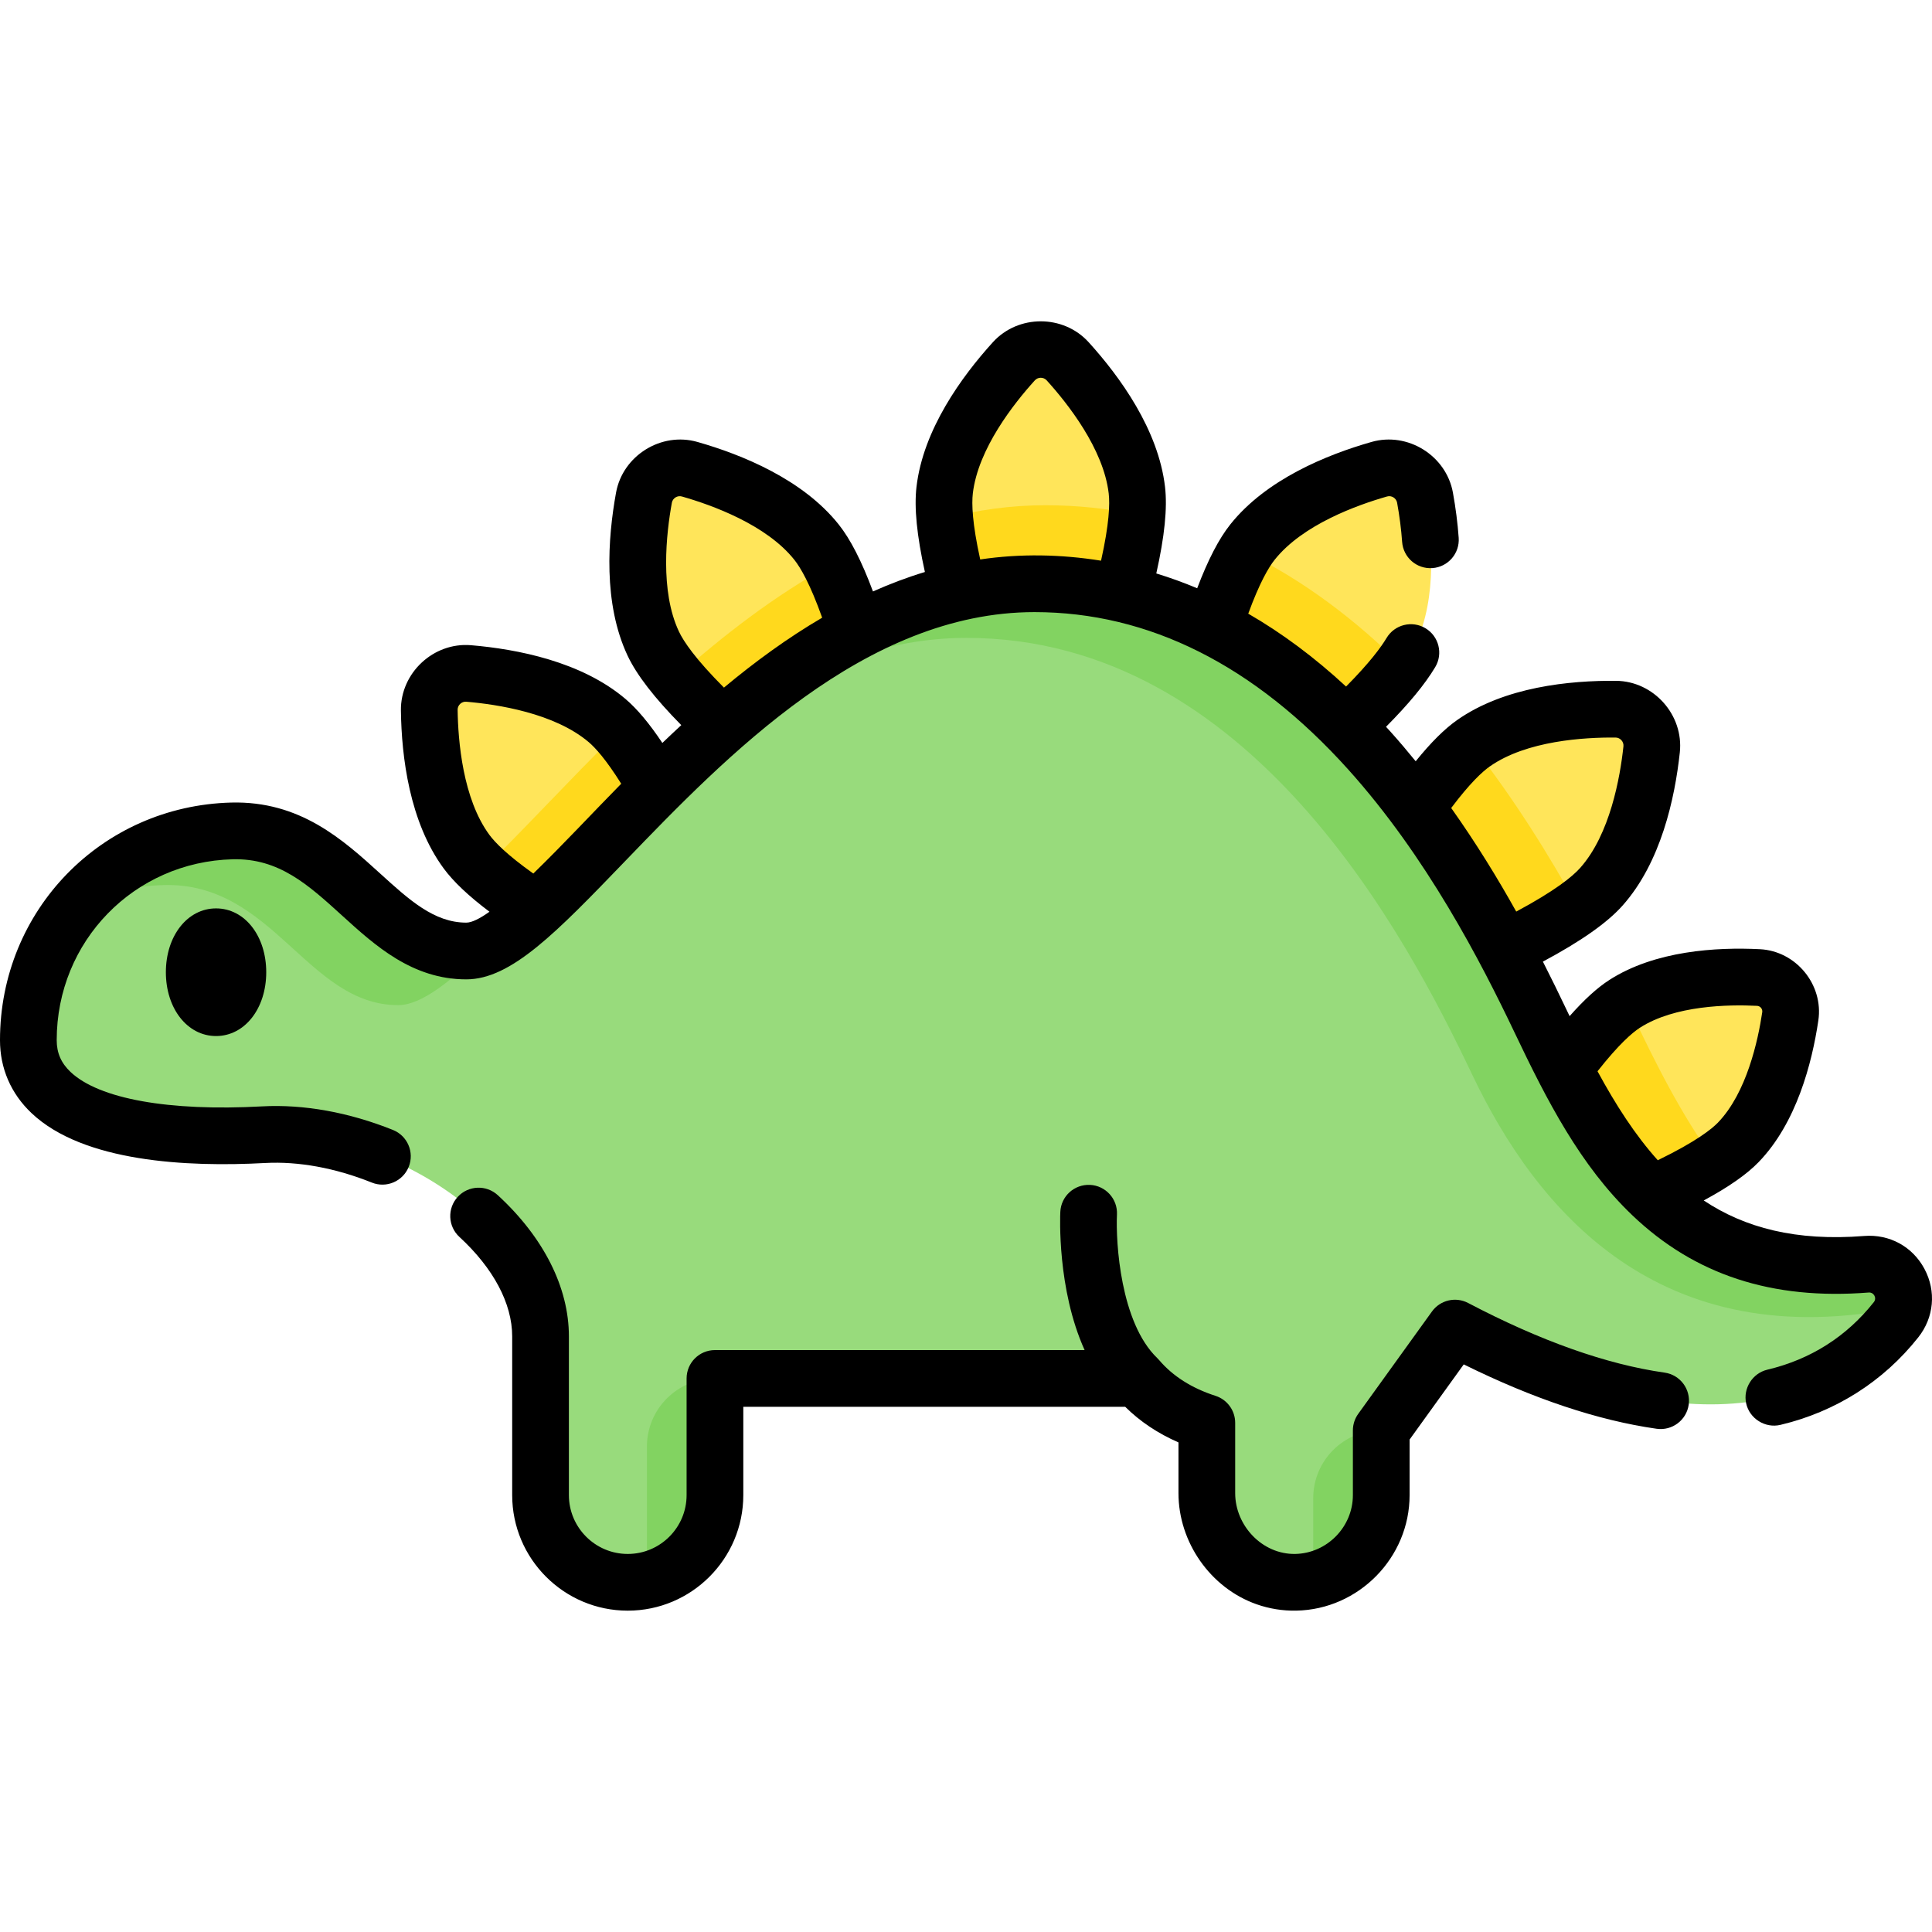 <svg id="Capa_1" enable-background="new 0 0 512 512" height="512" viewBox="0 0 512 512" width="512" xmlns="http://www.w3.org/2000/svg"><g fill="#ffe55a"><path d="m142.116 241.121c8.959-8.155 19.628-19.972 31.959-32.271-4.46-7.794-9.006-14.346-13.175-17.89-10.363-8.81-26.361-11.612-36.703-12.482-5.666-.477-10.512 4.04-10.434 9.726.142 10.378 1.814 26.534 9.875 37.489 3.466 4.709 10.329 10.09 18.478 15.428z"/><path d="m191.56 192.396c10.819-9.473 22.647-18.353 35.456-25.116-3.164-9.994-6.764-18.754-10.634-23.615-8.472-10.641-23.631-16.471-33.612-19.317-5.468-1.559-11.093 1.94-12.112 7.534-1.859 10.211-3.33 26.386 2.47 38.689 2.874 6.096 10.003 13.936 18.432 21.825z"/><path d="m274.151 154.7c8.136 0 15.875.93 23.232 2.629 2.861-10.832 4.66-20.9 3.9-27.426-1.573-13.51-11.366-26.468-18.338-34.156-3.819-4.212-10.444-4.212-14.264 0-6.972 7.688-16.764 20.646-18.338 34.156-.752 6.458 1.002 16.384 3.81 27.087 6.466-1.473 13.13-2.29 19.998-2.29z"/><path d="m356.742 192.396c8.429-7.889 15.557-15.729 18.432-21.825 5.8-12.303 4.329-28.478 2.47-38.689-1.018-5.594-6.644-9.093-12.111-7.534-9.981 2.846-25.141 8.676-33.612 19.317-3.73 4.685-7.21 12.991-10.289 22.534 13.2 6.71 24.868 15.878 35.11 26.197z"/><path d="m398.736 251.597c11.048-5.433 20.898-11.275 25.637-16.595 9.047-10.156 12.217-26.086 13.326-36.406.608-5.653-3.796-10.602-9.482-10.656-10.379-.097-26.569 1.202-37.707 9.007-4.601 3.224-9.893 9.569-15.2 17.177 9.498 12.763 17.257 25.882 23.426 37.473z"/><path d="m437.686 316.541c9.872-4.454 18.586-9.262 22.975-13.805 8.809-9.117 12.363-23.832 13.785-33.401.779-5.242-3.135-10.017-8.428-10.282-9.662-.483-24.788.116-35.456 6.965-4.775 3.065-10.444 9.511-16.117 17.172 6.283 12.202 13.52 24.043 23.241 33.351z"/></g><path d="m408.166 270.409c-17.316-36.377-58.726-115.709-134.015-115.709s-126.486 97.325-150.579 97.325-33.128-32.576-62.104-31.823c-28.977.753-53.953 23.828-53.953 55.45 0 19.427 25.656 27.053 62.328 25.052 33.056-1.804 73.407 24.609 73.407 53.44v42.075c0 12.764 10.347 23.111 23.111 23.111 12.764 0 23.111-10.347 23.111-23.111v-30.917h111.987c4.191 4.923 10.1 9.103 18.366 11.765v18.632c0 12.957 10.603 23.872 23.557 23.627 12.557-.238 22.664-10.492 22.664-23.106v-17.144l19.535-27.117c69.683 36.596 102.648 15.778 116.898-2.22 4.935-6.233.081-15.331-7.844-14.701-52.026 4.131-70.79-31.695-86.469-64.629z" fill="#98db7c"/><path d="m171.443 383.346v35.415c10.278-2.308 17.967-11.458 18.024-22.419v-31.02c-9.954 0-18.024 8.07-18.024 18.024z" fill="#82d361"/><path d="m348.021 397.024v21.742c10.315-2.317 18.023-11.53 18.024-22.545v-17.221c-9.955 0-18.024 8.07-18.024 18.024z" fill="#82d361"/><path d="m256.116 169.047c75.29 0 116.699 79.332 134.016 115.709 17.166 36.06 49.664 74.892 114.037 61.629 1.504-5.683-2.953-11.871-9.536-11.348-52.024 4.132-70.788-31.693-86.466-64.628-17.317-36.377-58.727-115.709-134.016-115.709-32.005 0-59.654 17.589-82.72 37.81 19.038-13.522 40.63-23.463 64.685-23.463z" fill="#82d361"/><path d="m43.433 234.549c28.977-.753 38.011 31.823 62.104 31.823 6.16 0 14.096-6.37 23.75-15.842-2.047.962-3.956 1.495-5.715 1.495-24.093 0-33.127-32.576-62.104-31.823-16.389.426-31.494 7.996-41.528 20.211 7.17-3.579 15.164-5.648 23.493-5.864z" fill="#82d361"/><path d="m437.686 316.541c6.368-2.873 12.247-5.894 16.801-8.896-8.979-12.205-15.914-26.24-22.393-39.849-.326-.685-.66-1.383-1.001-2.094-.176.108-.359.204-.532.315-4.775 3.065-10.444 9.511-16.117 17.172 6.284 12.203 13.521 24.044 23.242 33.352z" fill="#ffd91d"/><path d="m418.139 240.41c-7.523-13.633-16.85-28.687-28.144-43.082-4.479 3.325-9.574 9.471-14.685 16.798 9.498 12.761 17.257 25.88 23.426 37.471 7.4-3.639 14.254-7.46 19.403-11.187z" fill="#ffd91d"/><path d="m371.526 176.465c-12.079-11.989-25.85-22.564-41.436-30.179-3.04 4.855-5.889 11.949-8.459 19.912 13.201 6.71 24.869 15.879 35.111 26.198 5.909-5.53 11.171-11.033 14.784-15.931z" fill="#ffd91d"/><path d="m277.007 133.894c-9.189 0-18.065 1.265-26.63 3.507.503 5.652 1.903 12.444 3.778 19.589 6.464-1.472 13.129-2.289 19.996-2.289 8.136 0 15.875.93 23.232 2.628 2.035-7.704 3.527-15.015 3.948-20.947-7.745-1.609-15.847-2.488-24.324-2.488z" fill="#ffd91d"/><path d="m191.56 192.396c10.819-9.473 22.647-18.353 35.456-25.117-2.115-6.681-4.426-12.803-6.881-17.585-14.823 8.146-28.489 18.693-40.968 29.82 3.382 4.083 7.683 8.475 12.393 12.882z" fill="#ffd91d"/><path d="m127.951 230.405c3.687 3.443 8.627 7.089 14.165 10.716 8.959-8.155 19.628-19.972 31.959-32.271-3.422-5.979-6.893-11.221-10.206-14.941-13.7 13.49-25.689 26.689-35.918 36.496z" fill="#ffd91d"/><path d="m43.958 257.649c0 9.643 5.717 16.914 13.298 16.914 7.582 0 13.299-7.271 13.299-16.914 0-9.642-5.717-16.914-13.299-16.914-7.581 0-13.298 7.271-13.298 16.914z"/><path d="m510.006 336.275c-3.157-5.916-9.27-9.257-15.968-8.73-18.133 1.442-31.683-2.186-42.538-9.41 6.616-3.566 11.426-6.929 14.565-10.178 10.002-10.351 14.12-26.116 15.813-37.517 1.414-9.494-5.906-18.414-15.486-18.892-11.513-.575-27.781.37-39.891 8.146-3.187 2.046-6.674 5.218-10.539 9.594-.337-.702-.675-1.401-1.012-2.111-1.808-3.798-3.83-7.948-6.066-12.339 10.105-5.405 17.046-10.288 21.1-14.839 10.173-11.421 13.873-28.383 15.185-40.601 1.066-9.921-6.911-18.879-16.883-18.972-12.292-.117-29.564 1.59-42.09 10.367-3.362 2.356-7.003 5.972-11.021 10.95-2.16-2.656-4.378-5.285-6.691-7.857-.389-.432-.781-.85-1.171-1.277 6.025-6.066 10.321-11.278 13.037-15.819 2.13-3.562.97-8.176-2.592-10.306-3.559-2.128-8.175-.971-10.306 2.591-1.494 2.498-4.544 6.62-10.728 12.865-8.338-7.716-16.987-14.158-25.926-19.314 3.01-8.226 5.413-12.292 7-14.285 7.417-9.315 21.85-14.506 29.794-16.771 1.188-.337 2.436.44 2.657 1.653.644 3.538 1.091 7.025 1.328 10.364.294 4.14 3.863 7.262 8.029 6.963 4.139-.294 7.256-3.888 6.963-8.028-.276-3.882-.792-7.915-1.533-11.99-1.786-9.806-11.966-16.153-21.565-13.414-11.818 3.369-27.904 9.897-37.43 21.863-3.011 3.782-5.904 9.354-8.773 16.912-3.571-1.501-7.184-2.81-10.837-3.923 2.204-9.832 2.962-17.379 2.314-22.94-1.769-15.192-11.98-29.232-20.234-38.334-6.699-7.39-18.697-7.392-25.396 0-8.255 9.102-18.466 23.143-20.235 38.334-.64 5.49.091 12.912 2.228 22.552-4.705 1.426-9.292 3.161-13.76 5.157-2.972-7.987-5.969-13.839-9.089-17.758-9.527-11.965-25.614-18.493-37.43-21.862-9.6-2.737-19.779 3.606-21.566 13.414-2.201 12.09-3.456 29.405 3.066 43.24 2.404 5.097 7.085 11.154 14.22 18.393-1.697 1.569-3.368 3.144-5.013 4.721-3.467-5.192-6.695-9.04-9.771-11.655-11.653-9.906-28.695-13.214-40.94-14.245-9.941-.834-18.715 7.342-18.578 17.316.167 12.287 2.271 29.52 11.336 41.84 2.579 3.505 6.583 7.294 12.134 11.475-2.533 1.805-4.66 2.888-6.148 2.888-8.502 0-15.106-6.004-22.754-12.956-9.97-9.064-21.29-19.333-39.545-18.864-34.356.897-61.27 28.553-61.27 62.966 0 7.471 2.891 14.158 8.361 19.336 13.697 12.97 41.22 14.345 61.892 13.219 8.844-.481 18.63 1.311 28.291 5.189 3.85 1.546 8.228-.322 9.773-4.174 1.546-3.852-.323-8.227-4.174-9.773-11.683-4.689-23.681-6.852-34.709-6.248-24.69 1.348-43.191-1.978-50.739-9.125-2.501-2.368-3.665-5.044-3.665-8.424 0-26.202 20.484-47.259 46.633-47.938 12.278-.312 20.03 6.762 29.047 14.96 8.695 7.905 18.551 16.865 32.863 16.865 11.899 0 23.873-12.425 41.998-31.234 26.878-27.892 63.688-66.091 108.581-66.091 30.28 0 58.259 14.038 83.161 41.724 20.735 23.055 35.082 50.821 44.07 69.7 8.569 18.002 17.404 35.251 31.2 48.42 16.559 15.808 37.059 22.503 62.646 20.469 1.36-.104 2.214 1.464 1.358 2.546-7.248 9.154-16.748 15.18-28.235 17.91-3.934.935-6.46 4.958-5.605 8.907.879 4.058 5.041 6.672 9.079 5.715 14.643-3.48 27.28-11.503 36.543-23.203 4.168-5.264 4.795-12.21 1.637-18.127zm-330.081-168.909c-5.078-10.771-3.354-26.012-1.875-34.138.221-1.213 1.47-1.992 2.658-1.654 7.944 2.265 22.377 7.455 29.794 16.771 1.667 2.093 4.202 6.435 7.382 15.347-9.224 5.395-17.897 11.755-26.03 18.531-7.571-7.598-10.685-12.219-11.929-14.857zm-38.591 64.13c-6.949-4.939-10.166-8.249-11.643-10.257-7.059-9.591-8.301-24.879-8.415-33.138-.016-1.23 1.061-2.241 2.291-2.135 8.231.693 23.393 3.006 32.466 10.719 1.754 1.491 4.569 4.59 8.597 11.008-7.784 7.915-15.329 16.071-23.296 23.803zm118.433-83.233c-2.119-9.573-2.278-14.752-1.959-17.491 1.378-11.828 10.892-23.859 16.442-29.978.828-.914 2.3-.913 3.129 0 5.549 6.119 15.063 18.15 16.441 29.978.323 2.775.153 8.043-2.032 17.816-10.578-1.694-21.418-1.912-32.021-.325zm135.056 54.84c9.751-6.834 25.033-7.716 33.324-7.647 1.232.012 2.213 1.112 2.081 2.339-.883 8.213-3.545 23.318-11.465 32.21-2.051 2.303-6.671 6.075-16.945 11.571-4.937-8.84-10.669-18.196-17.234-27.446 4.957-6.593 8.254-9.636 10.239-11.027zm28.536 80.794c5.599-7.109 9.172-10.213 11.262-11.555 9.221-5.919 23.395-6.162 31.022-5.783.849.042 1.496.831 1.37 1.672-1.122 7.553-4.142 21.403-11.756 29.284-1.599 1.655-5.717 5-15.926 9.962-5.997-6.662-11.136-14.665-15.972-23.58z"/><path d="m441.141 363.76c-15.395-2.186-32.913-8.395-52.068-18.454-3.311-1.739-7.403-.777-9.591 2.261l-19.535 27.117c-.922 1.279-1.418 2.815-1.418 4.392v17.144c0 8.438-6.86 15.433-15.292 15.593-8.734.143-15.901-7.512-15.901-16.114v-18.632c0-3.263-2.106-6.153-5.211-7.153-6.284-2.023-11.313-5.214-14.947-9.483-.017-.02-.037-.037-.055-.057-.144-.165-.292-.328-.453-.483-9.756-9.4-11.004-30.632-10.662-38.02.199-4.141-2.995-7.66-7.137-7.864-4.169-.192-7.67 2.992-7.874 7.137-.051 1.051-.876 20.454 6.437 36.643h-97.965c-4.151 0-7.514 3.364-7.514 7.514v30.917c0 8.599-6.997 15.596-15.596 15.596s-15.596-6.996-15.596-15.596v-42.075c0-12.942-6.691-26.227-18.842-37.405-3.055-2.809-7.809-2.612-10.618.443-2.81 3.054-2.611 7.807.442 10.617 9.021 8.299 13.989 17.655 13.989 26.345v42.075c0 16.886 13.738 30.625 30.625 30.625s30.625-13.738 30.625-30.625v-23.403h101.202c3.938 3.901 8.665 7.06 14.122 9.44v13.443c0 12.977 8.443 25.136 20.716 29.457 3.361 1.183 6.937 1.755 10.499 1.683 16.561-.314 30.035-14.05 30.035-30.619v-14.719l14.35-19.919c18.461 9.127 35.634 14.861 51.118 17.059 4.111.58 7.914-2.274 8.497-6.383.584-4.11-2.274-7.914-6.382-8.497z"/></svg>